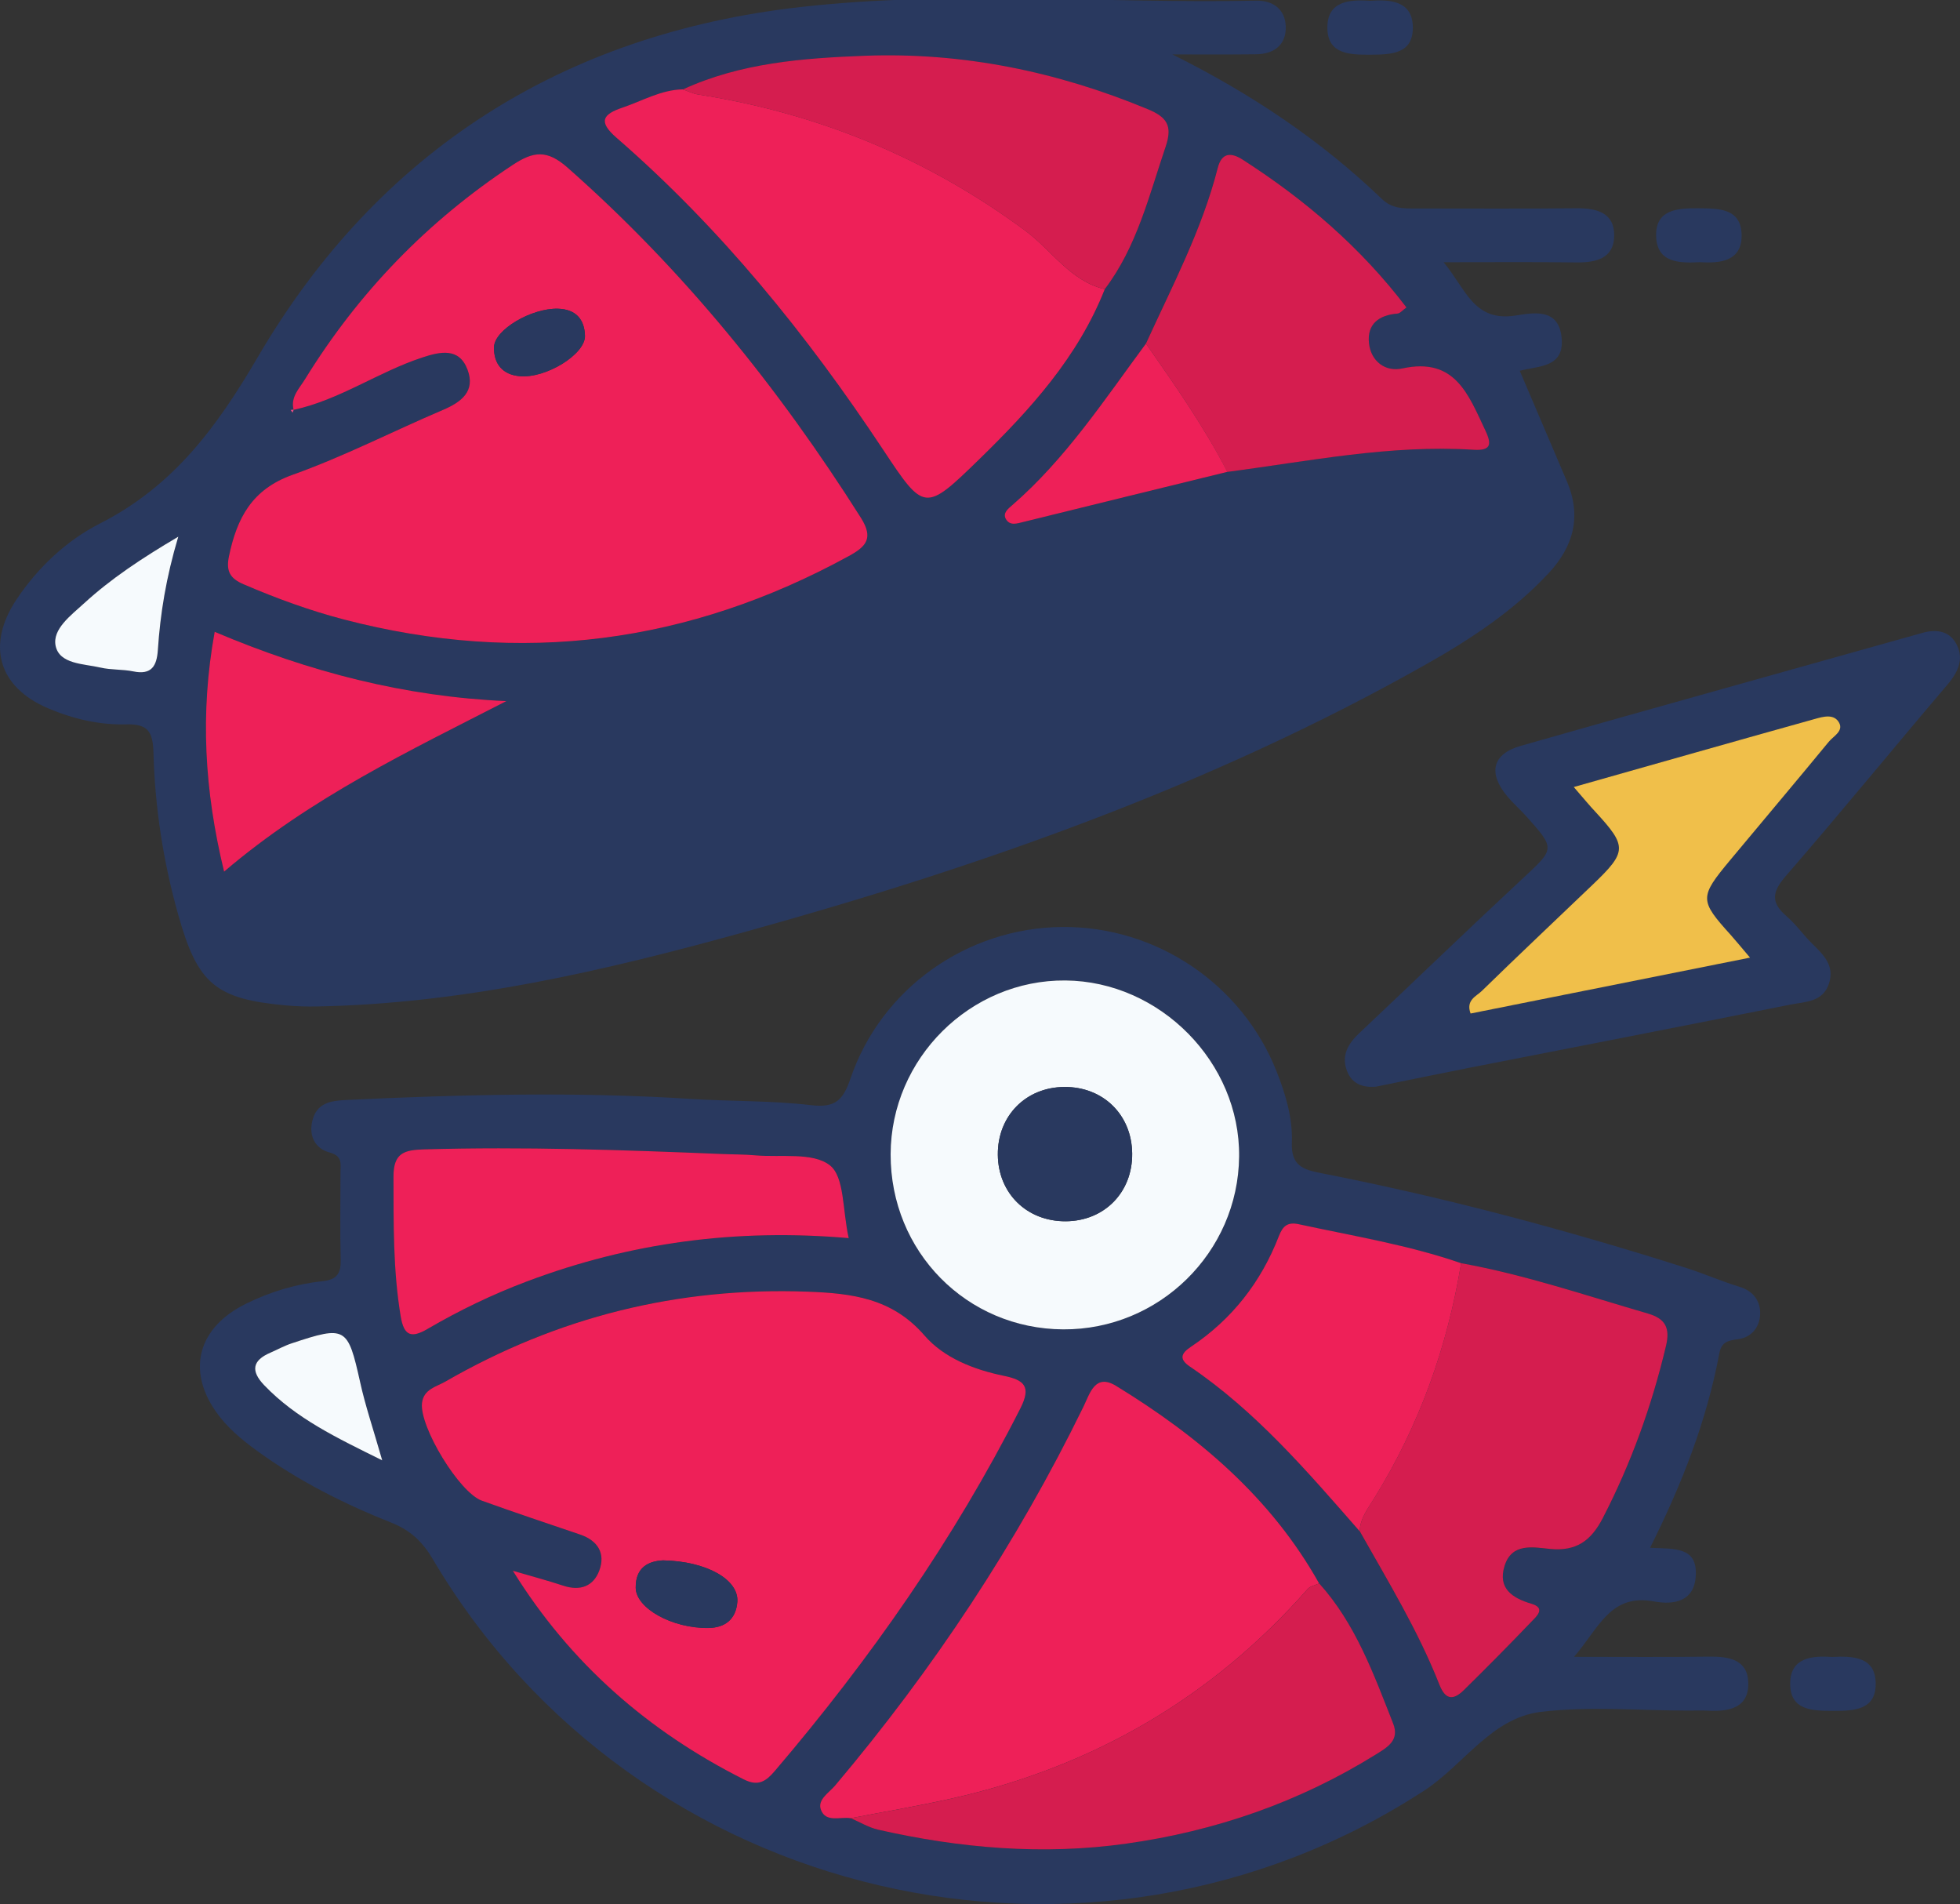 <?xml version="1.0" encoding="utf-8"?>
<!-- Generator: Adobe Illustrator 24.0.2, SVG Export Plug-In . SVG Version: 6.00 Build 0)  -->
<svg version="1.1" id="Layer_1" xmlns="http://www.w3.org/2000/svg" xmlns:xlink="http://www.w3.org/1999/xlink" x="0px" y="0px"
	 viewBox="0 0 291.79 283.42" style="enable-background:new 0 0 291.79 283.42;" xml:space="preserve">
<rect x="0" y="0" width="291.79" height="283.42" fill="#333333" stroke="none"/>
<style type="text/css">
	.st0{fill:#29395F;}
	.st1{fill:#EE2058;}
	.st2{fill:#D51D4F;}
	.st3{fill:#F6FAFD;}
	.st4{fill:#E74C8A;}
	.st5{fill:#F0BF4A;}
</style>
<g>
	<path class="st0" d="M174.54,8.1c11.63,5.79,22.03,12.73,31.17,21.5c1.55,1.49,3.21,1.43,5.02,1.43c7.98,0,15.97,0.05,23.95-0.03
		c2.99-0.03,5.65,0.63,5.63,4.05c-0.02,3.43-2.71,4.05-5.68,4.01c-6.27-0.08-12.54-0.03-19.72-0.03c3.31,3.94,4.45,8.89,10.67,7.94
		c2.69-0.41,6.51-1.21,6.91,3.38c0.38,4.4-3.42,4.08-6.24,4.84c2.36,5.52,4.67,10.97,7,16.41c2.23,5.2,1.04,9.7-2.71,13.72
		c-5.27,5.66-11.66,9.85-18.33,13.61c-31.95,18.03-66.29,30.08-101.48,39.82c-20.8,5.76-41.82,10.64-63.57,11.05
		c-1.49,0.03-3-0.02-4.48-0.15c-10.64-0.94-13.26-3.22-16.15-13.51c-2.22-7.87-3.46-15.9-3.68-24.03c-0.09-3.13-0.73-4.39-4.08-4.3
		c-3.99,0.11-7.92-0.82-11.61-2.39c-7.39-3.14-9.24-9.4-4.7-16.2c3.19-4.78,7.44-8.77,12.43-11.31
		c10.89-5.54,17.34-14.25,23.48-24.75C56.29,22.51,83.83,5.02,119.23,1.04c22.5-2.53,45.18-0.49,67.78-0.94
		c2.52-0.05,4.29,1.29,4.4,3.77c0.12,2.78-1.71,4.19-4.45,4.21C182.82,8.13,178.68,8.1,174.54,8.1z M182.71,70.24
		c12.17-1.6,24.26-4.07,36.63-3.3c2.56,0.16,2.8-0.72,1.78-2.87c-2.51-5.28-4.47-10.96-12.37-9.23c-2.5,0.55-4.67-1.04-4.96-3.78
		c-0.3-2.84,1.51-4.16,4.25-4.39c0.38-0.03,0.73-0.49,1.33-0.91c-6.81-8.96-15.07-16.02-24.34-21.97c-1.72-1.1-3.16-1.14-3.75,1.2
		c-2.35,9.21-6.78,17.57-10.69,26.15c-6.2,8.38-11.94,17.13-19.9,24.05c-0.59,0.51-1.47,1.17-0.94,2.07
		c0.6,1.03,1.65,0.66,2.63,0.42C162.49,75.19,172.6,72.72,182.71,70.24z M101.66,13.31c-3.25,0.06-6.01,1.71-8.97,2.71
		c-2.95,1-3.69,2.08-0.89,4.51c15.52,13.48,28.32,29.3,39.65,46.38c6.13,9.24,6.24,9.34,14.3,1.49
		c7.61-7.41,14.73-15.24,18.72-25.35c4.79-6.33,6.58-13.91,9.07-21.22c1.06-3.13,0.16-4.39-2.67-5.56
		c-13.49-5.61-27.52-8.5-42.09-7.95C119.56,8.65,110.28,9.35,101.66,13.31z M43.72,61c6.83-1.49,12.58-5.63,19.14-7.79
		c2.65-0.87,5.49-1.54,6.75,1.83c1.18,3.18-0.89,4.79-3.66,5.97c-7.48,3.18-14.74,6.94-22.37,9.65c-6.08,2.17-8.3,6.45-9.49,12.11
		c-0.48,2.29,0.18,3.34,2.19,4.2c4.87,2.09,9.81,3.9,14.95,5.24c26.32,6.86,51.33,3.6,75.14-9.45c2.6-1.42,3.71-2.67,1.79-5.7
		c-12.24-19.34-26.47-36.96-43.7-52.14c-3.02-2.66-5.04-2.41-8.12-0.38c-12.7,8.38-23,19.01-30.95,31.93
		c-0.83,1.35-2.15,2.61-1.69,4.49c-0.15,0.01-0.29,0.03-0.44,0.04c0.1,0.14,0.2,0.27,0.3,0.41C43.62,61.28,43.67,61.14,43.72,61z
		 M31.96,94.04c-2.2,12.13-1.53,23.62,1.39,35.69c12.93-11.03,27.58-17.96,42.02-25.38C60.27,103.68,46.05,100.02,31.96,94.04z
		 M26.54,79.88c-5.5,3.25-10.02,6.25-14.04,9.94c-1.93,1.77-4.73,3.82-4.21,6.3c0.57,2.75,4.17,2.66,6.68,3.24
		c1.59,0.37,3.29,0.24,4.89,0.57c2.72,0.56,3.49-0.8,3.65-3.18C23.87,91.35,24.71,86.02,26.54,79.88z"/>
	<path class="st0" d="M245.65,230.37c3.66,0.18,7-0.18,6.81,4.08c-0.17,4-3.4,4.43-6.18,3.91c-6.56-1.24-8.23,3.95-11.95,8.24
		c7.29,0,13.69,0.06,20.09-0.03c2.93-0.04,5.74,0.41,5.85,3.83c0.13,3.79-2.83,4.37-5.94,4.21c-1-0.05-2-0.01-2.99-0.01
		c-7.32,0-14.73-0.68-21.94,0.19c-7.38,0.89-11.47,7.87-17.35,11.7c-49.73,32.42-117.4,16.76-147.63-34.45
		c-1.51-2.56-3.32-4.28-6.11-5.39c-7.1-2.82-13.91-6.25-20.11-10.76c-2.29-1.67-4.45-3.47-6.09-5.83
		c-4.31-6.21-2.62-12.5,4.52-16.02c3.57-1.76,7.42-2.93,11.39-3.35c2.19-0.23,2.75-1.21,2.7-3.22c-0.11-4.32-0.03-8.64-0.03-12.97
		c0-1.26,0.35-2.44-1.63-2.97c-2.12-0.57-3.12-2.43-2.56-4.72c0.64-2.63,2.68-2.98,5.01-3.09c17.11-0.81,34.21-1.26,51.32-0.16
		c5.97,0.38,11.99,0.23,17.91,0.93c3.57,0.42,4.76-0.7,5.86-3.93c4.58-13.46,17.36-22.45,31.49-22.59
		c13.99-0.14,26.76,8.44,31.93,21.42c1.36,3.42,2.44,7.02,2.3,10.63c-0.14,3.48,1.67,4.06,4.32,4.58
		c18.41,3.6,36.5,8.43,54.37,14.11c2.68,0.85,5.27,2,7.97,2.82c2.08,0.63,3.1,2.15,3.06,4.01c-0.04,1.91-1.23,3.53-3.33,3.79
		c-1.45,0.18-2.44,0.42-2.75,2.1C254.08,211.44,250.43,220.82,245.65,230.37z M217.52,188.01c-7.87-2.71-16.06-4.03-24.16-5.8
		c-1.66-0.36-2.39,0.24-2.96,1.74c-2.65,6.86-6.99,12.41-13.12,16.51c-1.49,0.99-1.74,1.85-0.15,2.93
		c9.86,6.69,17.52,15.65,25.28,24.51c4.23,7.49,8.72,14.85,11.89,22.89c0.95,2.42,2.19,2.2,3.66,0.75
		c3.43-3.38,6.82-6.8,10.15-10.28c0.68-0.71,2.03-1.9-0.12-2.54c-2.87-0.86-5.04-2.3-4-5.64c1.08-3.47,4.28-2.77,6.78-2.52
		c3.9,0.38,6.1-1.22,7.84-4.59c4.22-8.16,7.29-16.7,9.41-25.62c0.61-2.58,0.01-4.04-2.68-4.82
		C236.12,192.82,227.01,189.71,217.52,188.01z M126.65,270.62c1.35,0.58,2.65,1.38,4.05,1.7c12.2,2.77,24.55,3.83,36.97,2.08
		c13.25-1.86,25.71-6.16,37.13-13.26c1.77-1.1,3.57-2.13,2.59-4.62c-2.9-7.35-5.58-14.83-11.01-20.85
		c-7.16-12.78-17.94-21.88-30.21-29.39c-3.15-1.93-3.91,1.11-4.88,3.1c-9.94,20.35-22.36,39.07-36.96,56.37
		c-0.93,1.1-2.69,2.1-2.11,3.63C122.96,271.31,125.11,270.35,126.65,270.62z M76.35,233.79c8.56,13.8,20.16,23.9,34.39,31.05
		c2.17,1.09,3.31,0.25,4.63-1.3c14.17-16.63,26.62-34.41,36.53-53.94c1.65-3.25,0.57-4.21-2.44-4.83
		c-4.48-0.92-8.95-2.66-11.84-6.01c-4.81-5.56-10.79-6.28-17.43-6.52c-19.29-0.71-37.23,3.77-53.91,13.39
		c-1.34,0.77-3.24,1.13-3.47,3.21c-0.38,3.52,5.52,13.29,8.92,14.51c4.84,1.75,9.73,3.38,14.6,5.03c2.68,0.91,3.83,2.82,2.87,5.39
		c-0.86,2.31-2.83,3.06-5.32,2.24C81.4,235.2,78.86,234.53,76.35,233.79z M158.28,197.86c14.28,0.08,26.04-11.46,26.2-25.71
		c0.16-14.01-11.77-26.1-25.86-26.22c-14.17-0.12-25.98,11.62-26.02,25.86C132.55,186.27,143.89,197.78,158.28,197.86z
		 M126.35,184.28c-0.94-4.21-0.61-9.14-2.8-10.84c-2.53-1.98-7.28-1.15-11.07-1.48c-1.65-0.14-3.32-0.13-4.98-0.2
		c-14.78-0.61-29.55-1.12-44.35-0.69c-2.91,0.08-4.57,0.48-4.56,4.05c0.02,6.98-0.08,13.93,1.08,20.85c0.48,2.88,1.59,3.23,4,1.82
		c4.73-2.77,9.68-5.14,14.82-7.08C93.78,184.95,109.59,182.82,126.35,184.28z M56.9,217.35c-1.35-4.73-2.52-8.15-3.3-11.66
		c-1.82-8.2-2.12-8.44-10.19-5.76c-1.09,0.36-2.11,0.93-3.17,1.39c-2.72,1.17-2.93,2.74-0.91,4.85
		C44.09,211.14,50.1,213.99,56.9,217.35z"/>
	<path class="st0" d="M204.83,161.74c-2.15,0.18-3.6-0.57-4.28-2.29c-0.92-2.34,0.14-4.12,1.86-5.73
		c8.1-7.63,16.11-15.37,24.26-22.95c4.82-4.49,4.92-4.4,0.46-9.37c-0.89-0.99-1.9-1.87-2.75-2.89c-2.88-3.46-2.23-6.29,2.02-7.5
		c19.92-5.68,39.88-11.21,59.81-16.82c1.99-0.56,3.85-0.29,4.88,1.39c1.39,2.25,0.54,4.32-1.16,6.31
		c-8.08,9.49-15.96,19.15-24.13,28.56c-2.07,2.39-2.13,3.94,0.18,5.93c1.37,1.18,2.44,2.71,3.73,4c1.68,1.67,3.46,3.27,2.58,5.99
		c-0.91,2.82-3.59,2.72-5.75,3.15c-15.95,3.2-31.91,6.29-47.87,9.42C213.97,159.87,209.27,160.84,204.83,161.74z M234.29,117.14
		c1.5,1.73,2.33,2.75,3.22,3.72c4.73,5.13,4.71,5.91-0.42,10.82c-5.51,5.28-11.07,10.51-16.53,15.84c-0.8,0.78-2.39,1.34-1.65,3.34
		c13.68-2.74,27.33-5.47,41.6-8.32c-1.37-1.61-2.09-2.5-2.85-3.35c-4.69-5.2-4.71-5.64-0.09-11.18c4.88-5.87,9.81-11.69,14.66-17.59
		c0.68-0.83,2.22-1.58,1.55-2.83c-0.74-1.4-2.36-0.92-3.59-0.58C258.42,110.29,246.65,113.64,234.29,117.14z"/>
	<path class="st0" d="M203.95,0.12c3.09-0.23,6.26,0.05,6.38,3.79c0.13,4.16-3.24,4.22-6.41,4.23c-2.99,0.01-6.2-0.08-6.31-3.84
		C197.5,0.17,200.82-0.1,203.95,0.12z"/>
	<path class="st0" d="M253.1,39.02c-3.11,0.17-6.53,0.11-6.55-4.02c-0.03-3.77,3.12-4.02,6.15-4c3.11,0.03,6.56-0.08,6.58,4.07
		C259.29,38.83,256.17,39.23,253.1,39.02z"/>
	<path class="st0" d="M272.71,246.62c3.2-0.17,6.59-0.03,6.53,4.11c-0.05,3.77-3.24,3.92-6.25,3.91c-3.15-0.01-6.55-0.01-6.48-4.16
		C266.57,246.73,269.73,246.41,272.71,246.62z"/>
	<path class="st1" d="M43.7,60.96c-0.46-1.88,0.86-3.14,1.69-4.49c7.96-12.92,18.25-23.56,30.95-31.93
		c3.08-2.03,5.09-2.28,8.12,0.38c17.23,15.18,31.46,32.8,43.7,52.14c1.92,3.04,0.81,4.28-1.79,5.7
		c-23.81,13.04-48.82,16.3-75.14,9.45c-5.14-1.34-10.08-3.15-14.95-5.24c-2.01-0.86-2.67-1.92-2.19-4.2
		c1.19-5.67,3.41-9.95,9.49-12.11c7.63-2.72,14.9-6.47,22.37-9.65c2.77-1.18,4.84-2.79,3.66-5.97c-1.25-3.37-4.1-2.7-6.75-1.83
		c-6.56,2.16-12.31,6.31-19.14,7.79L43.7,60.96z M83.06,45.95c-3.94-0.11-9.46,3.13-9.51,5.72c-0.05,2.49,1.27,4.09,3.82,4.32
		c3.91,0.36,9.79-3.28,9.72-6.01C87.02,47.47,85.67,46.02,83.06,45.95z"/>
	<path class="st1" d="M164.47,43.04c-3.99,10.11-11.11,17.94-18.72,25.35c-8.07,7.86-8.17,7.76-14.3-1.49
		c-11.32-17.08-24.13-32.9-39.65-46.38c-2.8-2.43-2.07-3.51,0.89-4.51c2.96-1,5.73-2.65,8.97-2.71c0.75,0.26,1.49,0.64,2.27,0.76
		c17.91,2.8,34.14,9.48,48.75,20.3C156.6,37.27,159.33,41.82,164.47,43.04z"/>
	<path class="st2" d="M170.6,51.14c3.91-8.57,8.34-16.93,10.69-26.15c0.6-2.35,2.04-2.31,3.75-1.2
		c9.27,5.96,17.53,13.02,24.34,21.97c-0.59,0.42-0.94,0.88-1.33,0.91c-2.74,0.22-4.55,1.54-4.25,4.39c0.29,2.73,2.45,4.33,4.96,3.78
		c7.9-1.73,9.86,3.95,12.37,9.23c1.02,2.15,0.78,3.03-1.78,2.87c-12.38-0.78-24.47,1.7-36.64,3.3
		C179.26,63.5,174.92,57.33,170.6,51.14z"/>
	<path class="st2" d="M164.47,43.04c-5.14-1.22-7.88-5.77-11.79-8.67c-14.62-10.82-30.85-17.5-48.75-20.3
		c-0.78-0.12-1.51-0.5-2.27-0.76c8.61-3.96,17.9-4.66,27.12-5.01c14.57-0.54,28.6,2.35,42.09,7.95c2.82,1.17,3.73,2.43,2.67,5.56
		C171.05,29.14,169.26,36.72,164.47,43.04z"/>
	<path class="st1" d="M31.96,94.04c14.09,5.98,28.31,9.65,43.42,10.31c-14.45,7.42-29.09,14.35-42.02,25.38
		C30.43,117.66,29.76,106.17,31.96,94.04z"/>
	<path class="st1" d="M170.6,51.14c4.32,6.19,8.66,12.36,12.12,19.09c-10.11,2.48-20.23,4.95-30.34,7.45
		c-0.98,0.24-2.02,0.62-2.63-0.42c-0.52-0.9,0.35-1.56,0.94-2.07C158.66,68.28,164.4,59.52,170.6,51.14z"/>
	<path class="st3" d="M26.54,79.88c-1.83,6.14-2.68,11.47-3.04,16.87c-0.16,2.37-0.93,3.74-3.65,3.18c-1.6-0.33-3.3-0.2-4.89-0.57
		c-2.5-0.58-6.11-0.49-6.68-3.24c-0.51-2.48,2.28-4.53,4.21-6.3C16.52,86.13,21.04,83.13,26.54,79.88z"/>
	<path class="st4" d="M43.72,61c-0.05,0.14-0.11,0.28-0.16,0.42c-0.1-0.14-0.2-0.27-0.3-0.41c0.15-0.01,0.29-0.03,0.44-0.04
		C43.7,60.96,43.72,61,43.72,61z"/>
	<path class="st1" d="M76.35,233.79c2.51,0.74,5.05,1.41,7.54,2.23c2.49,0.82,4.45,0.07,5.32-2.24c0.96-2.57-0.19-4.48-2.87-5.39
		c-4.88-1.65-9.76-3.29-14.6-5.03c-3.39-1.22-9.29-10.99-8.92-14.51c0.22-2.08,2.12-2.44,3.47-3.21
		c16.68-9.62,34.62-14.1,53.91-13.39c6.63,0.24,12.62,0.96,17.43,6.52c2.9,3.35,7.36,5.09,11.84,6.01c3.01,0.62,4.09,1.58,2.44,4.83
		c-9.9,19.53-22.36,37.31-36.53,53.94c-1.32,1.55-2.46,2.39-4.63,1.3C96.51,257.69,84.91,247.59,76.35,233.79z M98.71,232.24
		c-2.15,0.11-4.09,1.02-4.07,4.06c0.02,3.05,5.4,6.07,10.82,6c2.5-0.03,4.11-1.31,4.31-3.89
		C110.01,235.12,105.22,232.37,98.71,232.24z"/>
	<path class="st1" d="M126.65,270.62c-1.55-0.26-3.7,0.69-4.43-1.24c-0.58-1.53,1.18-2.53,2.11-3.63
		c14.6-17.3,27.02-36.02,36.96-56.37c0.97-1.99,1.73-5.03,4.88-3.1c12.26,7.51,23.05,16.61,30.21,29.39
		c-0.58,0.27-1.32,0.4-1.71,0.84c-14.26,16.21-32.03,26.48-53.04,31.19C136.68,268.81,131.65,269.65,126.65,270.62z"/>
	<path class="st3" d="M158.28,197.86c-14.39-0.08-25.73-11.59-25.69-26.07c0.04-14.24,11.85-25.98,26.02-25.86
		c14.09,0.12,26.02,12.21,25.86,26.22C184.32,186.41,172.56,197.94,158.28,197.86z M168.55,171.68c-0.06-5.76-4.32-9.94-10.1-9.9
		c-5.75,0.04-9.95,4.32-9.9,10.09c0.05,5.74,4.32,9.93,10.11,9.9C164.41,181.74,168.62,177.46,168.55,171.68z"/>
	<path class="st2" d="M217.52,188.01c9.49,1.71,18.6,4.82,27.82,7.5c2.69,0.78,3.29,2.24,2.68,4.82
		c-2.12,8.92-5.19,17.46-9.41,25.62c-1.74,3.37-3.94,4.97-7.84,4.59c-2.5-0.25-5.7-0.95-6.78,2.52c-1.04,3.34,1.12,4.79,4,5.64
		c2.15,0.64,0.8,1.83,0.12,2.54c-3.33,3.48-6.72,6.91-10.15,10.28c-1.47,1.45-2.7,1.67-3.66-0.75c-3.16-8.04-7.66-15.4-11.88-22.89
		c0.09-1.92,1.22-3.36,2.18-4.91C211.28,212.21,215.47,200.5,217.52,188.01z"/>
	<path class="st2" d="M126.65,270.62c5-0.97,10.02-1.8,14.99-2.92c21.01-4.72,38.77-14.98,53.04-31.19
		c0.39-0.44,1.13-0.57,1.71-0.84c5.43,6.02,8.11,13.5,11.01,20.85c0.98,2.49-0.81,3.52-2.59,4.62c-11.42,7.1-23.88,11.4-37.13,13.26
		c-12.42,1.75-24.77,0.69-36.97-2.08C129.3,271.99,128,271.19,126.65,270.62z"/>
	<path class="st1" d="M126.35,184.28c-16.76-1.46-32.57,0.67-47.87,6.43c-5.14,1.93-10.08,4.31-14.82,7.08
		c-2.41,1.41-3.51,1.06-4-1.82c-1.16-6.92-1.06-13.87-1.08-20.85c-0.01-3.57,1.66-3.96,4.56-4.05c14.8-0.42,29.57,0.08,44.35,0.69
		c1.66,0.07,3.33,0.05,4.98,0.2c3.79,0.33,8.54-0.5,11.07,1.48C125.74,175.15,125.41,180.08,126.35,184.28z"/>
	<path class="st1" d="M217.52,188.01c-2.05,12.49-6.24,24.2-12.93,34.98c-0.96,1.55-2.09,2.98-2.18,4.91
		c-7.76-8.86-15.41-17.82-25.28-24.51c-1.6-1.08-1.34-1.94,0.15-2.93c6.13-4.09,10.47-9.65,13.12-16.51c0.58-1.49,1.3-2.1,2.96-1.74
		C201.46,183.97,209.65,185.29,217.52,188.01z"/>
	<path class="st3" d="M56.9,217.35c-6.8-3.36-12.81-6.22-17.56-11.17c-2.02-2.11-1.81-3.68,0.91-4.85c1.06-0.46,2.08-1.03,3.17-1.39
		c8.07-2.68,8.36-2.45,10.19,5.76C54.38,209.21,55.55,212.63,56.9,217.35z"/>
	<path class="st5" d="M234.29,117.14c12.36-3.5,24.13-6.85,35.92-10.14c1.22-0.34,2.84-0.81,3.59,0.58c0.67,1.25-0.87,2-1.55,2.83
		c-4.85,5.9-9.78,11.72-14.66,17.59c-4.62,5.55-4.6,5.99,0.09,11.18c0.76,0.85,1.48,1.74,2.85,3.35
		c-14.27,2.86-27.93,5.59-41.6,8.32c-0.74-2,0.85-2.56,1.65-3.34c5.46-5.33,11.02-10.56,16.53-15.84c5.13-4.91,5.14-5.69,0.42-10.82
		C236.62,119.89,235.79,118.87,234.29,117.14z"/>
	<path class="st0" d="M83.06,45.95c2.61,0.07,3.96,1.52,4.02,4.03c0.07,2.74-5.81,6.37-9.72,6.01c-2.55-0.23-3.87-1.83-3.82-4.32
		C73.6,49.08,79.12,45.84,83.06,45.95z"/>
	<path class="st0" d="M98.71,232.24c6.51,0.13,11.31,2.88,11.06,6.18c-0.19,2.57-1.81,3.85-4.31,3.89c-5.42,0.07-10.8-2.95-10.82-6
		C94.61,233.25,96.56,232.35,98.71,232.24z"/>
	<path class="st0" d="M168.55,171.68c0.06,5.77-4.14,10.06-9.89,10.09c-5.79,0.03-10.06-4.16-10.11-9.9
		c-0.05-5.77,4.15-10.05,9.9-10.09C164.23,161.74,168.49,165.92,168.55,171.68z"/>
</g>
<g>
</g>
<g>
</g>
<g>
</g>
<g>
</g>
<g>
</g>
<g>
</g>
</svg>
